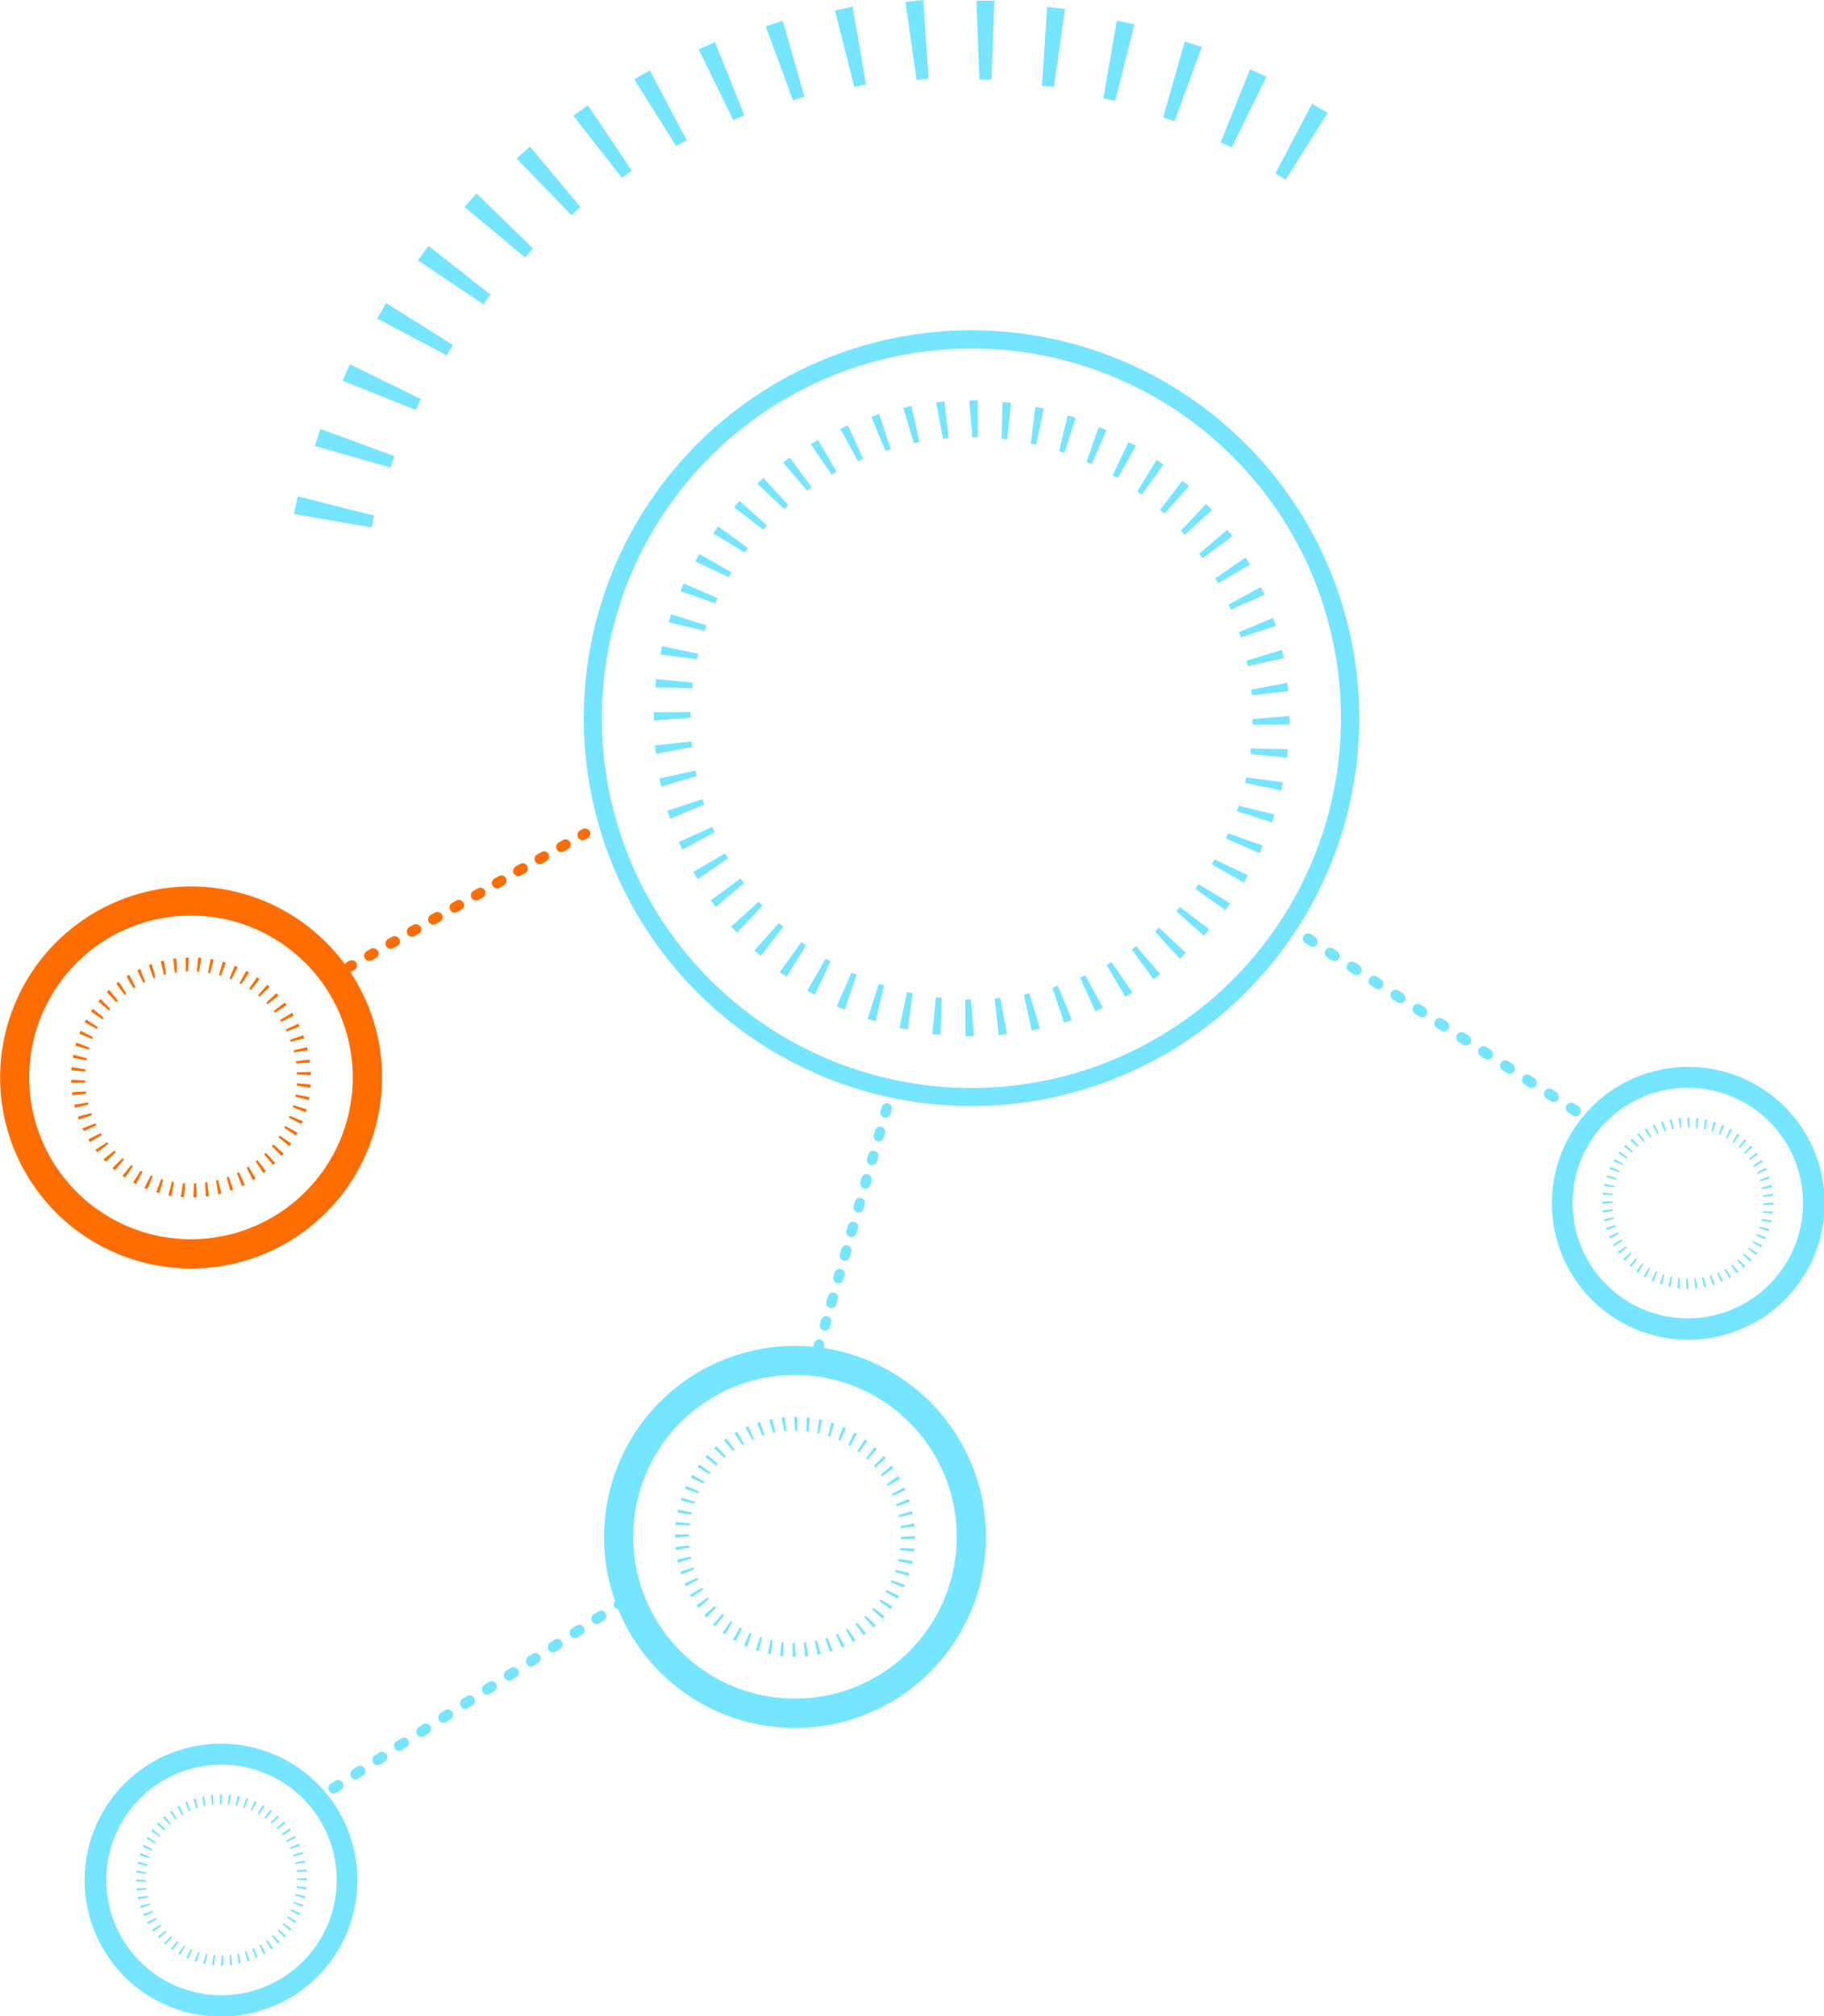 <svg preserveAspectRatio="none" id="Layer_1" data-name="Layer 1" xmlns="http://www.w3.org/2000/svg" viewBox="0 0 200.59 221.63"><defs><style>.cls-1{fill:#76e5ff}.cls-2{fill:#ff6d00}</style></defs><path class="cls-1" d="M115.9 9.55l-1.32-.13.58-8.65 1.97.21-1.23 8.57zM122.64 11.08l-1.3-.27 1.48-8.54 1.94.41-2.12 8.4zM129.18 13.31l-1.26-.41 2.37-8.34 1.88.61-2.99 8.14zM135.46 16.2l-1.22-.54 3.23-8.04 1.81.81-3.82 7.77zM141.4 19.74l-1.15-.67 4.04-7.66 1.72.99-4.61 7.34zM41.15 56.68l-.28 1.3-8.54-1.48.41-1.94 8.41 2.12zM43.37 50.14l-.41 1.26-8.34-2.37.61-1.88 8.14 2.99zM46.27 43.86l-.54 1.21-8.05-3.22.8-1.81 7.79 3.82zM49.8 37.92l-.66 1.15-7.67-4.05.99-1.71 7.34 4.61zM53.94 32.38l-.78 1.08-7.2-4.83 1.16-1.6 6.82 5.35zM58.63 27.31l-.89.99-6.65-5.55 1.32-1.47 6.22 6.03zM63.83 22.76l-.99.89-6.03-6.22 1.47-1.32 5.55 6.65zM69.48 18.77l-1.08.78-5.35-6.82 1.6-1.16 4.83 7.2zM75.51 15.4l-1.15.66-4.61-7.34 1.71-.99 4.05 7.67zM81.86 12.67l-1.21.54-3.82-7.78 1.8-.8 3.23 8.04zM88.46 10.62l-1.26.41-2.99-8.13 1.88-.61 2.37 8.33zM95.24 9.28l-1.3.27-2.12-8.4 1.94-.41 1.48 8.54zM101.54 0l-1.97.21 1.23 8.57 1.32-.13-.58-8.65zM107.38.08l.33 8.66h1.32l.33-8.66h-1.98z"/><path class="cls-1" d="M1200.43 811.4a21 21 0 1012.33-27 21 21 0 00-12.33 27zm36.34-13.57a17.79 17.79 0 11-22.89-10.44 17.79 17.79 0 0122.89 10.44z" transform="translate(-1132.68 -635.12)"/><path class="cls-1" d="M75.97 171.1l.06.23-1.47.44-.09-.34 1.5-.33zM75.8 169.89l.04.23-1.51.29-.05-.35 1.52-.17zM75.77 168.67l.01.24-1.53.12-.02-.35 1.54-.01zM75.86 167.46l-.02.23-1.53-.04.02-.35 1.53.16zM76.08 166.25l-.04.24-1.52-.2.06-.35 1.5.31zM76.42 165.08l-.06.23-1.49-.36.09-.33 1.46.46zM76.88 163.95l-.08.22-1.45-.51.13-.32 1.4.61zM77.46 162.88l-.11.2-1.38-.65.16-.31 1.33.76zM78.15 161.87l-.13.19-1.31-.79.19-.3 1.25.9zM78.94 160.94l-.15.18-1.22-.93.23-.27 1.14 1.02zM79.82 160.09l-.17.17-1.11-1.05.25-.25 1.03 1.13zM80.79 159.35l-.19.14-.99-1.16.27-.22.91 1.24zM81.82 158.71l-.19.12-.87-1.26.29-.19.77 1.33zM82.72 158.28l.2-.11-.63-1.39-.31.16.74 1.34zM83.85 157.85l.22-.09-.48-1.45-.32.12.58 1.42zM85.26 157.47l-.23.06-.44-1.47.34-.08.33 1.49zM86.47 157.31l-.23.03-.28-1.5.34-.05.17 1.52zM87.69 157.27l-.23.01-.13-1.52.35-.02.01 1.53zM88.91 157.36l-.23-.01.03-1.53.35.02-.15 1.52zM90.11 157.58l-.23-.04.2-1.51.34.05-.31 1.5zM91.28 157.93l-.22-.07.35-1.49.34.1-.47 1.46zM92.41 158.39l-.22-.09.51-1.44.33.13-.62 1.4zM93.49 158.97l-.21-.11.65-1.39.31.17-.75 1.33zM94.5 159.66l-.2-.14.8-1.3.29.19-.89 1.25zM95.43 160.44l-.18-.14.92-1.22.27.22-1.01 1.14zM96.27 161.33l-.16-.17 1.05-1.11.24.25-1.13 1.03zM97.02 162.29l-.15-.18 1.16-1 .22.28-1.23.9zM97.66 163.33l-.13-.2 1.26-.87.19.3-1.32.77zM98.19 164.43l1.39-.63-.15-.31-1.35.73.11.21zM98.6 165.58l1.45-.48-.12-.33-1.41.59.08.22zM98.89 166.77l-.06-.23 1.47-.44.08.34-1.49.33zM99.05 167.98l-.03-.24 1.5-.28.05.35-1.52.17zM99.09 169.2l-.01-.24 1.52-.12.02.35-1.53.01zM99 170.41l.01-.23 1.53.04-.02.34-1.52-.15zM98.78 171.62l.04-.24 1.52.2-.06.35-1.5-.31zM98.44 172.79l.06-.23 1.49.36-.1.33-1.45-.46zM97.97 173.92l.09-.22 1.44.51-.12.32-1.41-.61zM97.39 174.99l.11-.21 1.39.66-.16.31-1.34-.76zM96.71 176l.13-.19 1.3.79-.19.3-1.24-.9zM95.92 176.93l.15-.18 1.21.93-.22.27-1.14-1.02zM95.04 177.78l.16-.17 1.12 1.05-.25.25-1.03-1.13zM94.07 178.52l.18-.14 1 1.16-.27.22-.91-1.24zM93.03 179.16l.2-.12.87 1.26-.3.19-.77-1.33zM92.56 181.09l.32-.16-.74-1.34-.21.1.63 1.4zM91.59 181.44l-.59-1.42-.22.09.48 1.45.33-.12zM89.59 180.4l.23-.06.44 1.46-.34.09-.33-1.49zM88.39 180.56l.23-.03.28 1.5-.35.05-.16-1.52zM87.16 180.6l.24-.01.12 1.52-.35.02-.01-1.53zM85.95 180.5l.23.02-.04 1.53-.34-.02.15-1.53zM84.75 180.29l.23.03-.2 1.52-.34-.06.31-1.49zM83.58 179.94l.22.07-.35 1.49-.34-.1.47-1.46zM82.44 179.48l.22.09-.5 1.44-.33-.13.61-1.4zM81.37 178.9l.21.11-.66 1.39-.31-.17.76-1.33zM80.36 178.21l.2.13-.8 1.31-.29-.19.89-1.25zM79.43 177.43l.18.14-.93 1.22-.27-.22 1.02-1.14zM78.59 176.54l.16.17-1.05 1.11-.25-.25 1.14-1.03zM77.84 175.58l.14.18-1.16 1-.21-.28 1.23-.9zM77.2 174.54l.13.2-1.27.86-.18-.29 1.32-.77zM75.27 174.07l.16.31 1.34-.73-.1-.21-1.4.63zM74.93 173.1l1.41-.59-.08-.22-1.46.48.13.33z"/><path class="cls-1" d="M1304.28 772.61a15 15 0 108.78-19.25 15 15 0 00-8.78 19.25zm25.88-9.67a12.67 12.67 0 11-16.3-7.44 12.67 12.67 0 0116.31 7.45z" transform="translate(-1132.68 -635.12)"/><path class="cls-1" d="M177.46 133.8l.04.17-1.05.31-.06-.24 1.07-.24zM177.34 132.94l.02.17-1.07.2-.03-.25 1.08-.12zM177.31 132.07l.01.17-1.08.09-.02-.25 1.09-.01zM177.38 131.21l-.01.16-1.09-.02.02-.25 1.08.11zM177.53 130.35l-.02.16-1.08-.13.04-.25 1.06.22zM177.78 129.52l-.04.16-1.07-.26.07-.23 1.04.33zM178.11 128.71l-.06.16-1.03-.37.09-.23 1 .44zM178.52 127.94l-.08.15-.98-.46.11-.22.95.53zM179.01 127.23l-.09.14-.93-.57.14-.21.88.64zM179.57 126.56l-.1.13-.87-.66.16-.19.81.72zM180.2 125.96l-.12.12-.79-.75.18-.17.73.8zM180.89 125.43l-.13.1-.71-.82.19-.16.65.88zM181.63 124.97l-.14.09-.62-.89.21-.14.55.94zM182.26 124.67l.15-.07-.45-1-.22.11.52.96zM183.07 124.36l.16-.06-.34-1.03-.23.09.41 1zM184.08 124.1l-.17.04-.31-1.05.24-.06.24 1.07zM184.94 123.98l-.17.02-.2-1.07.25-.03.12 1.08zM185.81 123.95l-.17.01-.09-1.09.25-.01.01 1.09zM186.68 124.02l-.17-.01.02-1.09.25.02-.1 1.08zM187.53 124.17l-.16-.02.14-1.09.24.05-.22 1.06zM188.37 124.42l-.17-.05.26-1.06.24.07-.33 1.04zM189.17 124.75l-.16-.06.37-1.03.23.09-.44 1zM189.94 125.16l-.15-.08.47-.98.21.11-.53.95zM190.65 125.65l-.14-.09.57-.93.21.14-.64.88zM191.32 126.21l-.13-.1.66-.87.19.16-.72.81zM191.92 126.84l-.12-.12.75-.79.17.18-.8.73zM192.45 127.53l-.11-.13.83-.71.16.2-.88.64zM192.91 128.27l-.09-.14.89-.62.14.21-.94.55zM193.28 129.05l1-.45-.11-.22-.96.52.07.15zM193.58 129.87l1.03-.34-.08-.23-1.01.42.06.15zM193.78 130.72l-.04-.16 1.05-.32.06.24-1.07.24zM193.9 131.58l-.02-.17 1.07-.2.03.25-1.08.12zM193.93 132.45l-.01-.17 1.09-.09.01.25-1.09.01zM193.86 133.31l.01-.16 1.09.02-.01.25-1.09-.11zM193.71 134.17l.02-.17 1.08.15-.04.24-1.06-.22zM193.46 135.01l.05-.17 1.06.26-.07.24-1.04-.33zM193.13 135.81l.06-.16 1.03.37-.09.23-1-.44zM192.72 136.57l.08-.14.98.46-.11.23-.95-.55zM192.23 137.29l.09-.13.93.56-.13.21-.89-.64zM191.67 137.96l.1-.13.87.66-.16.19-.81-.72zM191.04 138.56l.12-.12.79.75-.18.17-.73-.8zM190.35 139.09l.13-.1.71.82-.19.16-.65-.88zM189.61 139.55l.14-.09.62.89-.21.14-.55-.94zM189.28 140.92l.22-.11-.52-.96-.15.07.45 1zM188.59 141.17l-.42-1.01-.16.06.34 1.03.24-.08zM187.16 140.42l.17-.04.31 1.05-.24.06-.24-1.07zM186.3 140.54l.17-.02.2 1.07-.25.03-.12-1.08zM185.43 140.56h.17l.09 1.09-.25.01-.01-1.1zM184.56 140.5l.17.01-.02 1.09-.25-.01.1-1.09zM183.71 140.35l.17.02-.15 1.09-.24-.05.22-1.06zM182.88 140.1l.16.05-.26 1.06-.24-.07.34-1.04zM182.07 139.77l.16.06-.37 1.03-.23-.09.44-1zM181.31 139.36l.14.08-.46.98-.22-.11.54-.95zM180.59 138.87l.13.09-.56.93-.21-.14.64-.88zM179.92 138.31l.13.1-.66.87-.19-.16.72-.81zM179.32 137.68l.12.12-.75.79-.17-.18.8-.73zM178.79 136.99l.1.13-.82.71-.16-.19.88-.65zM178.33 136.25l.09.14-.89.62-.14-.21.94-.55zM176.96 135.92l.11.22.96-.52-.07-.15-1 .45zM176.72 135.22l1-.41-.06-.16-1.03.34.09.23zM76.47 84.71l.16.6-3.89 1.16-.23-.89 3.96-.87zM76.04 81.5l.09.62-3.99.74-.14-.91 4.04-.45zM75.94 78.27l.03.62-4.05.33-.04-.93 4.06-.02zM76.18 75.04l-.04.62-4.05-.1.05-.92 4.04.4zM76.76 71.86l-.1.61-4.03-.52.16-.92 3.97.83zM77.67 68.75l-.17.6-3.94-.94.24-.89 3.87 1.23zM78.9 65.75l-.23.58-3.83-1.34.34-.86 3.72 1.62zM80.43 62.9l-.29.55-3.67-1.73.43-.82 3.53 2zM82.25 60.23l-.34.52-3.46-2.11.51-.78 3.29 2.37zM84.35 57.76l-.4.48-3.22-2.46.58-.72 3.04 2.7zM86.69 55.53l-.45.43-2.95-2.79.66-.64 2.74 3zM89.25 53.55l-.49.38-2.64-3.08.72-.57 2.41 3.27zM92 51.85l-.53.33-2.3-3.34.78-.5L92 51.85zM94.36 50.72l.56-.28-1.68-3.7-.82.42 1.94 3.56zM97.38 49.57l.58-.22-1.27-3.85-.87.32 1.56 3.75zM101.11 48.58l-.61.16-1.16-3.89.9-.23.87 3.96zM104.31 48.15l-.61.09-.75-3.99.92-.13.44 4.03zM107.55 48.05l-.62.03-.33-4.05.93-.04.02 4.06zM110.78 48.29l-.62-.03.09-4.06.93.06-.4 4.03zM113.96 48.87l-.61-.1.52-4.03.91.16-.82 3.97zM117.07 49.78l-.6-.17.94-3.94.89.24-1.23 3.87zM120.06 51.01l-.58-.23 1.35-3.83.86.34-1.63 3.72zM122.91 52.54l-.55-.28 1.74-3.67.82.43-2.01 3.52zM125.58 54.37l-.51-.35 2.11-3.46.77.51-2.37 3.3zM128.06 56.46l-.49-.4 2.47-3.22.71.59-2.69 3.03zM130.29 58.8l-.44-.45 2.79-2.95.65.66-3 2.74zM132.27 61.36l-.39-.49 3.08-2.64.58.72-3.27 2.41zM133.97 64.11l-.34-.52 3.34-2.31.5.78-3.5 2.05zM135.37 67.03l3.7-1.67-.41-.83-3.56 1.94.27.56zM136.47 70.07l3.85-1.27-.33-.87-3.74 1.56.22.58zM137.23 73.22l-.15-.6 3.89-1.17.23.9-3.97.87zM137.67 76.43l-.1-.62 3.99-.75.14.92-4.03.45zM137.76 79.66l-.02-.62 4.04-.33.04.93-4.06.02zM137.52 82.89l.04-.62 4.06.09-.06.93-4.04-.4zM136.94 86.07l.11-.61 4.02.52-.15.91-3.98-.82zM136.03 89.18l.17-.6 3.95.94-.25.89-3.87-1.23zM134.81 92.17l.23-.57 3.82 1.34-.33.86-3.72-1.63zM133.27 95.02l.29-.55 3.67 1.74-.43.82-3.53-2.01zM131.45 97.7l.34-.52 3.47 2.11-.51.77-3.3-2.36zM129.36 100.17l.39-.48 3.23 2.46-.59.71-3.03-2.69zM127.02 102.4l.44-.43 2.95 2.78-.66.65-2.73-3zM124.46 104.38l.48-.39 2.65 3.08-.73.58-2.4-3.27zM121.7 106.08l.53-.33 2.3 3.34-.78.49-2.05-3.5zM120.46 111.18l.83-.41-1.95-3.56-.55.27 1.67 3.7zM117.88 112.11l-1.55-3.75-.59.22 1.28 3.85.86-.32zM112.6 109.34l.6-.15 1.16 3.89-.9.23-.86-3.97zM109.39 109.78l.62-.09.74 3.98-.91.14-.45-4.03zM106.15 109.88l.63-.03.32 4.04-.92.04-.03-4.05zM102.93 109.63l.62.04-.1 4.06-.92-.06.4-4.04zM99.74 109.06l.62.1-.52 4.02-.92-.15.82-3.97zM96.64 108.15l.59.16-.93 3.95-.89-.25 1.23-3.86zM93.64 106.92l.58.23-1.34 3.83-.87-.34 1.63-3.72zM90.79 105.39l.55.28-1.73 3.67-.83-.43 2.01-3.52zM88.12 103.56l.52.35-2.12 3.46-.77-.51 2.37-3.3zM85.65 101.47l.48.39-2.46 3.23-.72-.59 2.7-3.03zM83.42 99.13l.43.44-2.79 2.95-.65-.66 3.01-2.73zM81.43 96.57l.39.49-3.08 2.64-.57-.73 3.26-2.4zM79.73 93.81l.34.53-3.34 2.31-.5-.79 3.5-2.05zM74.63 92.57l.42.83 3.56-1.94-.28-.56-3.7 1.67zM73.71 90l3.75-1.56-.22-.59-3.85 1.28.32.87z"/><path class="cls-1" d="M1199.58 729a42.64 42.64 0 1025-54.87 42.64 42.64 0 00-25 54.87zm78-29.14a40.64 40.64 0 11-52.27-23.86 40.64 40.64 0 0152.29 23.86zM1223.31 782.74a.57.57 0 010 .35l-.08.27a.57.57 0 11-1.09-.31l.08-.27a.57.57 0 011.09-.04z" transform="translate(-1132.68 -635.12)"/><path class="cls-1" d="M1230.74 756.77a.56.56 0 010 .35l-.15.52a.57.57 0 01-1.09-.31l.15-.52a.57.57 0 011.09-.04zm-.74 2.6a.57.57 0 010 .35l-.15.52a.57.57 0 01-1.09-.31l.15-.52a.57.57 0 011.09-.05zm-.74 2.6a.57.57 0 010 .35l-.15.52a.57.57 0 01-1.09-.31l.15-.52a.57.57 0 011.08-.01zm-.74 2.6a.56.56 0 010 .35l-.15.52a.57.57 0 01-1.09-.31l.15-.52a.57.57 0 011.08-.05zm-.74 2.6a.57.57 0 010 .35l-.15.52a.57.57 0 01-1.09-.31l.15-.52a.57.57 0 01.7-.39.57.57 0 01.38.34zm-.74 2.6a.57.57 0 010 .35l-.15.52a.57.57 0 11-1.09-.31l.15-.52a.57.57 0 011.05-.06zm-.74 2.6a.56.56 0 010 .35l-.15.52a.57.57 0 11-1.09-.31l.15-.52a.57.57 0 011.07-.06zm-.74 2.6a.56.56 0 010 .35l-.15.52a.57.57 0 01-1.09-.31l.15-.52a.57.57 0 011.07-.06zm-.74 2.6a.57.57 0 010 .35l-.15.52a.57.57 0 11-1.09-.31l.15-.52a.57.57 0 011.07-.06zm-.74 2.6a.56.56 0 010 .35l-.15.52a.57.57 0 01-1.09-.31l.15-.52a.57.57 0 011.07-.07zM1231.41 754.42a.57.57 0 010 .35l-.08.27a.57.57 0 01-1.09-.31l.08-.27a.57.57 0 011.09-.04zM1308.65 758.46a.57.57 0 01-.84.67l-.24-.15a.57.57 0 11.61-1l.24.15a.56.56 0 01.23.33zM1306.48 757.06a.56.56 0 01-.84.67l-.48-.31a.57.57 0 11.61-1l.48.31a.56.56 0 01.23.33zm-2.41-1.56a.57.57 0 01-.84.68l-.48-.31a.57.57 0 11.61-1l.48.31a.56.56 0 01.22.33zm-2.41-1.55a.57.57 0 01-.84.68l-.48-.31a.57.57 0 01.61-1l.48.31a.57.57 0 01.22.37zm-2.41-1.55a.57.57 0 01-.84.67l-.48-.31a.57.57 0 01.61-1l.48.31a.55.55 0 01.22.33zm-2.41-1.55a.57.57 0 01-.84.67l-.48-.31a.57.57 0 11.61-1l.48.31a.56.56 0 01.22.33zm-2.41-1.55a.57.57 0 01-.84.67l-.48-.31a.57.57 0 01.61-1l.48.31a.56.56 0 01.21.32zm-2.41-1.55a.57.57 0 01-.84.67l-.48-.31a.57.57 0 01.61-1l.48.31a.55.55 0 01.21.32zm-2.41-1.55a.56.56 0 01-.05.5.57.57 0 01-.78.17l-.48-.31a.57.57 0 11.61-1l.48.31a.57.57 0 01.2.32zm-2.41-1.55a.57.57 0 01-.84.67l-.48-.31a.57.57 0 11.61-1l.48.31a.56.56 0 01.21.31zm-2.41-1.55a.57.57 0 01-.84.67l-.48-.31a.57.57 0 01.61-1l.48.31a.56.56 0 01.2.31zm-2.41-1.55a.57.57 0 01-.84.67l-.48-.31a.57.57 0 01.61-1l.48.31a.57.57 0 01.2.3zm-2.41-1.55a.57.57 0 01-.84.68l-.48-.31a.57.57 0 01.61-1l.48.31a.56.56 0 01.2.32zm-2.41-1.55a.57.57 0 01-.84.67l-.48-.31a.57.57 0 01.61-1l.48.31a.57.57 0 01.19.29zM1275.11 736.86a.56.56 0 01-.84.67l-.24-.15a.57.57 0 11.61-1l.24.15a.58.58 0 01.23.33zM1162.27 827.76a15 15 0 108.78 19.25 15 15 0 00-8.78-19.25zm-.8 2.15a12.67 12.67 0 11-16.3 7.44 12.67 12.67 0 0116.3-7.44z" transform="translate(-1132.68 -635.12)"/><path class="cls-1" d="M32.52 208.2l-.04.17 1.04.31.07-.24-1.07-.24zM32.64 207.34l-.03.17 1.07.2.04-.25-1.08-.12zM32.66 206.47v.17l1.08.09.01-.25-1.09-.01zM32.6 205.6l.01.17 1.09-.02-.02-.25-1.08.1zM32.44 204.75l.03.16 1.08-.14-.04-.24-1.07.22zM32.2 203.91l.04.16 1.06-.25-.06-.24-1.04.33zM31.87 203.11l.06.15 1.03-.36-.09-.23-1 .44zM31.46 202.34l.07.15.99-.47-.11-.21-.95.53zM30.97 201.63l.09.14.93-.57-.14-.21-.88.64zM30.41 200.96l.1.13.87-.66-.16-.19-.81.72zM29.78 200.36l.11.12.8-.75-.18-.17-.73.8zM29.09 199.83l.13.1.71-.83-.2-.15-.64.88zM28.35 199.37l.14.09.62-.9-.21-.13-.55.94zM27.71 199.07l-.14-.07.44-1 .22.11-.52.96zM26.9 198.76l-.15-.06.34-1.03.23.08-.42 1.01zM25.9 198.5l.16.04.32-1.05-.25-.06-.23 1.07zM25.04 198.38l.16.02.21-1.07-.25-.03-.12 1.08zM24.17 198.35l.17.01.09-1.09-.25-.01-.01 1.09zM23.3 198.42l.17-.01-.03-1.09-.24.01.1 1.09zM22.45 198.57l.16-.02-.14-1.08-.24.04.22 1.06zM21.61 198.82l.16-.05-.25-1.06-.24.07.33 1.04zM20.81 199.15l.15-.06-.36-1.03-.23.09.44 1zM20.04 199.56l.15-.08-.47-.98-.22.11.54.95zM19.32 200.05l.14-.09-.57-.93-.2.13.63.89zM18.66 200.61l.13-.1-.66-.87-.2.16.73.81zM18.06 201.24l.12-.12-.75-.79-.18.18.81.73zM17.53 201.93l.1-.13-.83-.71-.15.19.88.65zM17.07 202.67l.09-.14-.9-.62-.13.21.94.55zM16.69 203.45l-.99-.45.11-.22.96.52-.08.15zM16.4 204.27l-1.03-.34.08-.24 1.01.42-.06.16zM16.19 205.12l.05-.17-1.05-.31-.06.24 1.06.24zM16.08 205.98l.02-.17-1.07-.2-.04.25 1.09.12zM16.05 206.85l.01-.17-1.09-.09-.01.25 1.09.01zM16.12 207.71l-.01-.16-1.09.02.01.25 1.09-.11zM16.27 208.57l-.03-.17-1.08.14.04.25 1.07-.22zM16.52 209.4l-.05-.16-1.06.26.07.24 1.04-.34zM16.84 210.21l-.06-.16-1.02.36.09.24.99-.44zM17.26 210.97l-.08-.14-.98.46.11.22.95-.54zM17.75 211.69l-.09-.13-.94.56.14.21.89-.64zM18.31 212.36l-.11-.13-.86.66.16.19.81-.72zM18.94 212.96l-.12-.12-.79.75.17.17.74-.8zM19.63 213.49l-.13-.11-.71.83.19.16.65-.88zM20.37 213.95l-.14-.09-.62.89.21.14.55-.94zM20.7 215.32l-.22-.11.52-.96.15.07-.45 1zM21.39 215.56l.42-1 .16.06-.34 1.03-.24-.09zM22.81 214.82l-.16-.04-.31 1.05.24.06.23-1.07zM23.68 214.94l-.17-.02-.2 1.07.24.03.13-1.08zM24.55 214.97l-.17-.01-.09 1.08.25.02.01-1.09zM25.41 214.9l-.16.01.02 1.09.25-.01-.11-1.09zM26.27 214.75l-.17.02.14 1.08.25-.04-.22-1.06zM27.1 214.5l-.16.05.25 1.05.24-.06-.33-1.04zM27.91 214.17l-.16.06.36 1.03.23-.09-.43-1zM28.67 213.76l-.15.08.47.98.22-.11-.54-.95zM29.39 213.27l-.14.09.57.93.21-.14-.64-.88zM30.05 212.71l-.12.1.66.87.19-.16-.73-.81zM30.66 212.08l-.12.12.75.79.17-.18-.8-.73zM31.19 211.39l-.11.13.83.71.16-.19-.88-.65zM31.64 210.65l-.09.14.9.62.14-.21-.95-.55zM33.02 210.32l-.11.22-.96-.52.07-.15 1 .45zM33.26 209.62l-1-.42.05-.15 1.04.34-.09.23z"/><path class="cls-2" d="M1174.54 756.11a21 21 0 10-23.4 18.3 21 21 0 0023.4-18.3zm-3.2-.39a17.79 17.79 0 11-15.49-19.82 17.78 17.78 0 0115.49 19.82z" transform="translate(-1132.68 -635.12)"/><path class="cls-2" d="M21.58 130.09h-.24l-.08 1.53h.35l-.03-1.53zM22.79 129.97l-.23.02.07 1.53.35-.03-.19-1.52zM23.99 129.72l-.23.04.23 1.51.35-.06-.35-1.49zM25.15 129.35l-.22.06.39 1.48.33-.1-.5-1.44zM26.27 128.85l-.22.1.55 1.43.32-.14-.65-1.39zM27.33 128.25l-.21.11.69 1.37.31-.17-.79-1.31zM28.32 127.53l-.2.14.84 1.28.28-.2-.92-1.22zM29.23 126.72l-.18.15.96 1.19.26-.22-1.04-1.12zM30.05 125.81l-.16.18 1.08 1.08.24-.26-1.16-1zM30.77 124.83l-.14.19 1.19.96.2-.28-1.25-.87zM31.38 123.77l-.12.2 1.28.84.18-.29-1.34-.75zM31.88 122.66l-.1.21 1.37.7.15-.32-1.42-.59zM32.26 121.5l-.07.22 1.43.56.11-.34-1.47-.44zM32.47 120.54l.05-.23 1.51.29-.08.34-1.48-.4zM32.63 119.33l.03-.24 1.52.13-.04.35-1.51-.24zM32.66 117.87v.24l1.52.08.01-.35-1.53.03zM32.54 116.66l.02.23 1.53-.07-.04-.35-1.51.19zM32.29 115.46l.04.23 1.51-.23-.06-.35-1.49.35zM31.91 114.3l.07.22 1.48-.39-.1-.33-1.45.5zM31.42 113.18l.09.22 1.43-.55-.13-.32-1.39.65zM30.81 112.12l.12.21 1.37-.69-.17-.31-1.32.79zM30.1 111.13l.14.2 1.28-.84-.2-.28-1.22.92zM29.29 110.22l.15.18 1.19-.96-.23-.26-1.11 1.04zM28.38 109.4l.17.16 1.09-1.08-.25-.23-1.01 1.15zM27.4 108.68l.19.14.96-1.18-.28-.22-.87 1.26zM26.34 108.07l.2.12.84-1.28-.3-.19-.74 1.35zM25.23 107.57l.21.1.7-1.37-.32-.14-.59 1.41zM24.07 107.19l.22.07.55-1.43-.33-.11-.44 1.47zM22.88 106.93l.29-1.51.33.08-.39 1.48-.23-.05zM21.66 106.8l.13-1.53.35.04-.25 1.51-.23-.02zM20.44 106.79h.24l.08-1.52-.35-.01.03 1.53zM19.23 106.91l.23-.02-.08-1.53-.34.03.19 1.52zM18.03 107.16l.23-.04-.23-1.51-.35.06.35 1.49zM16.87 107.54l.22-.07-.39-1.48-.33.1.5 1.45zM15.75 108.03l.22-.09-.55-1.43-.32.13.65 1.39zM14.69 108.64l.21-.12-.69-1.36-.31.17.79 1.31zM13.7 109.35l.19-.13-.83-1.29-.28.2.92 1.22zM12.79 110.16l.18-.15-.96-1.19-.27.23 1.05 1.11zM11.97 111.07l.16-.17-1.08-1.09-.24.26 1.16 1zM11.25 112.05l.14-.19-1.19-.96-.21.28 1.26.87zM10.64 113.11l.12-.2-1.29-.84-.17.3 1.34.74zM10.13 114.22l.1-.21-1.36-.7-.15.32 1.41.59zM9.75 115.38l.08-.22-1.43-.55-.11.33 1.46.44zM7.99 116.28l.08-.34 1.48.4-.05.23-1.51-.29zM7.88 117.31l1.51.24-.03.24-1.52-.13.04-.35zM9.36 119.01v-.24l-1.53-.08v.35l1.53-.03zM9.48 120.22l-.02-.23-1.53.08.03.34 1.52-.19zM9.73 121.42l-.04-.23-1.51.23.06.35 1.49-.35zM10.11 122.58l-.08-.22-1.47.39.1.33 1.45-.5zM10.6 123.7l-.09-.22-1.44.55.14.32 1.39-.65zM11.2 124.76l-.11-.21-1.37.69.17.31 1.31-.79zM11.92 125.75l-.14-.19-1.28.83.2.28 1.22-.92zM12.73 126.66l-.15-.18-1.2.96.24.26 1.11-1.04zM13.63 127.48l-.17-.16-1.08 1.08.25.24 1-1.16zM14.62 128.2l-.19-.14-.96 1.19.28.21.87-1.26zM15.68 128.81l-.21-.12-.83 1.29.3.18.74-1.35zM16.79 129.31l-.21-.09-.7 1.36.32.15.59-1.42zM17.95 129.7l-.22-.08-.55 1.43.33.11.44-1.46zM18.85 131.46l-.34-.08.4-1.48.23.06-.29 1.5zM19.88 131.57l.24-1.51.24.03-.13 1.52-.35-.04z"/><path class="cls-2" d="M1171.43 740.68a.57.57 0 00-.35.07l-.25.14a.57.57 0 00.56 1l.25-.14a.57.57 0 00-.21-1.07zM1195.38 727.69a.57.57 0 01-.21.77l-.47.26a.57.57 0 11-.56-1l.47-.27a.57.57 0 01.77.24zM1193 729a.57.57 0 01-.21.77l-.47.27a.57.57 0 11-.56-1l.47-.26a.56.56 0 01.77.22zm-2.35 1.33a.57.57 0 01-.21.77l-.47.26a.57.57 0 01-.56-1l.47-.27a.57.57 0 01.8.25zm-2.35 1.33a.56.56 0 01-.21.77l-.47.27a.57.57 0 11-.56-1l.47-.26a.56.56 0 01.79.23zM1186 733a.57.57 0 01-.21.77l-.47.27a.57.57 0 11-.56-1l.47-.27a.57.57 0 01.77.23zm-2.35 1.33a.57.57 0 01-.21.77l-.47.27a.57.57 0 11-.56-1l.47-.26a.56.56 0 01.74.22zm-2.35 1.33a.57.57 0 01-.21.77l-.47.26a.57.57 0 11-.56-1l.47-.26a.56.56 0 01.74.22zm-2.35 1.33a.57.57 0 01-.21.77l-.47.27a.57.57 0 01-.56-1l.47-.27a.57.57 0 01.73.24zm-2.35 1.33a.57.57 0 01-.21.77l-.47.26a.57.57 0 11-.56-1l.47-.27a.57.57 0 01.73.23zm-2.35 1.33a.57.57 0 01-.21.77l-.47.26a.57.57 0 01-.56-1l.47-.27a.57.57 0 01.73.23zM1197.08 726.2a.56.56 0 00-.35.07l-.25.14a.57.57 0 10.56 1l.25-.14a.57.57 0 00-.21-1.07z" transform="translate(-1132.68 -635.12)"/><path class="cls-1" d="M1166.69 832.86a.57.57 0 00.84.67l.24-.15a.57.57 0 00-.61-1l-.24.15a.55.55 0 00-.23.33zM1169.08 831.18l.48-.31a.57.57 0 11.61 1l-.48.31a.57.57 0 01-.61-1zm2.41-1.55l.48-.31a.57.57 0 11.61 1l-.48.31a.57.57 0 01-.84-.68.56.56 0 01.23-.32zm2.41-1.55l.48-.31a.57.57 0 01.61 1l-.48.31a.57.57 0 01-.84-.68.56.56 0 01.23-.32zm2.41-1.55l.48-.31a.57.57 0 01.78.17.56.56 0 01-.17.78l-.48.31a.57.57 0 11-.61-.96zm2.41-1.55l.48-.31a.57.57 0 11.61 1l-.48.31a.57.57 0 01-.84-.67.56.56 0 01.24-.31zm2.41-1.55l.48-.31a.57.57 0 01.61 1l-.48.31a.57.57 0 01-.84-.67.55.55 0 01.24-.35zm2.41-1.55l.48-.31a.57.57 0 11.61 1l-.48.31a.57.57 0 01-.84-.67.55.55 0 01.24-.35zm2.41-1.55l.48-.31a.57.57 0 11.61 1l-.48.31a.57.57 0 01-.78-.17.57.57 0 01.22-.85zm2.41-1.55l.48-.31a.57.57 0 11.61 1l-.48.31a.57.57 0 11-.59-1.03zm2.41-1.55l.48-.31a.57.57 0 01.61 1l-.48.31a.57.57 0 01-.83-.67.56.56 0 01.24-.36zm2.41-1.55l.48-.31a.57.57 0 11.61 1l-.48.31a.57.57 0 01-.84-.67.56.56 0 01.25-.36zm2.41-1.56l.48-.31a.57.57 0 01.61 1l-.48.31a.57.57 0 01-.58-1.03zm2.41-1.55l.48-.31a.57.57 0 01.61 1l-.48.31a.57.57 0 01-.61-1.03zM1200.22 811.26a.56.56 0 00.84.67l.24-.15a.57.57 0 10-.61-1l-.24.15a.57.57 0 00-.23.33z" transform="translate(-1132.68 -635.12)"/></svg>